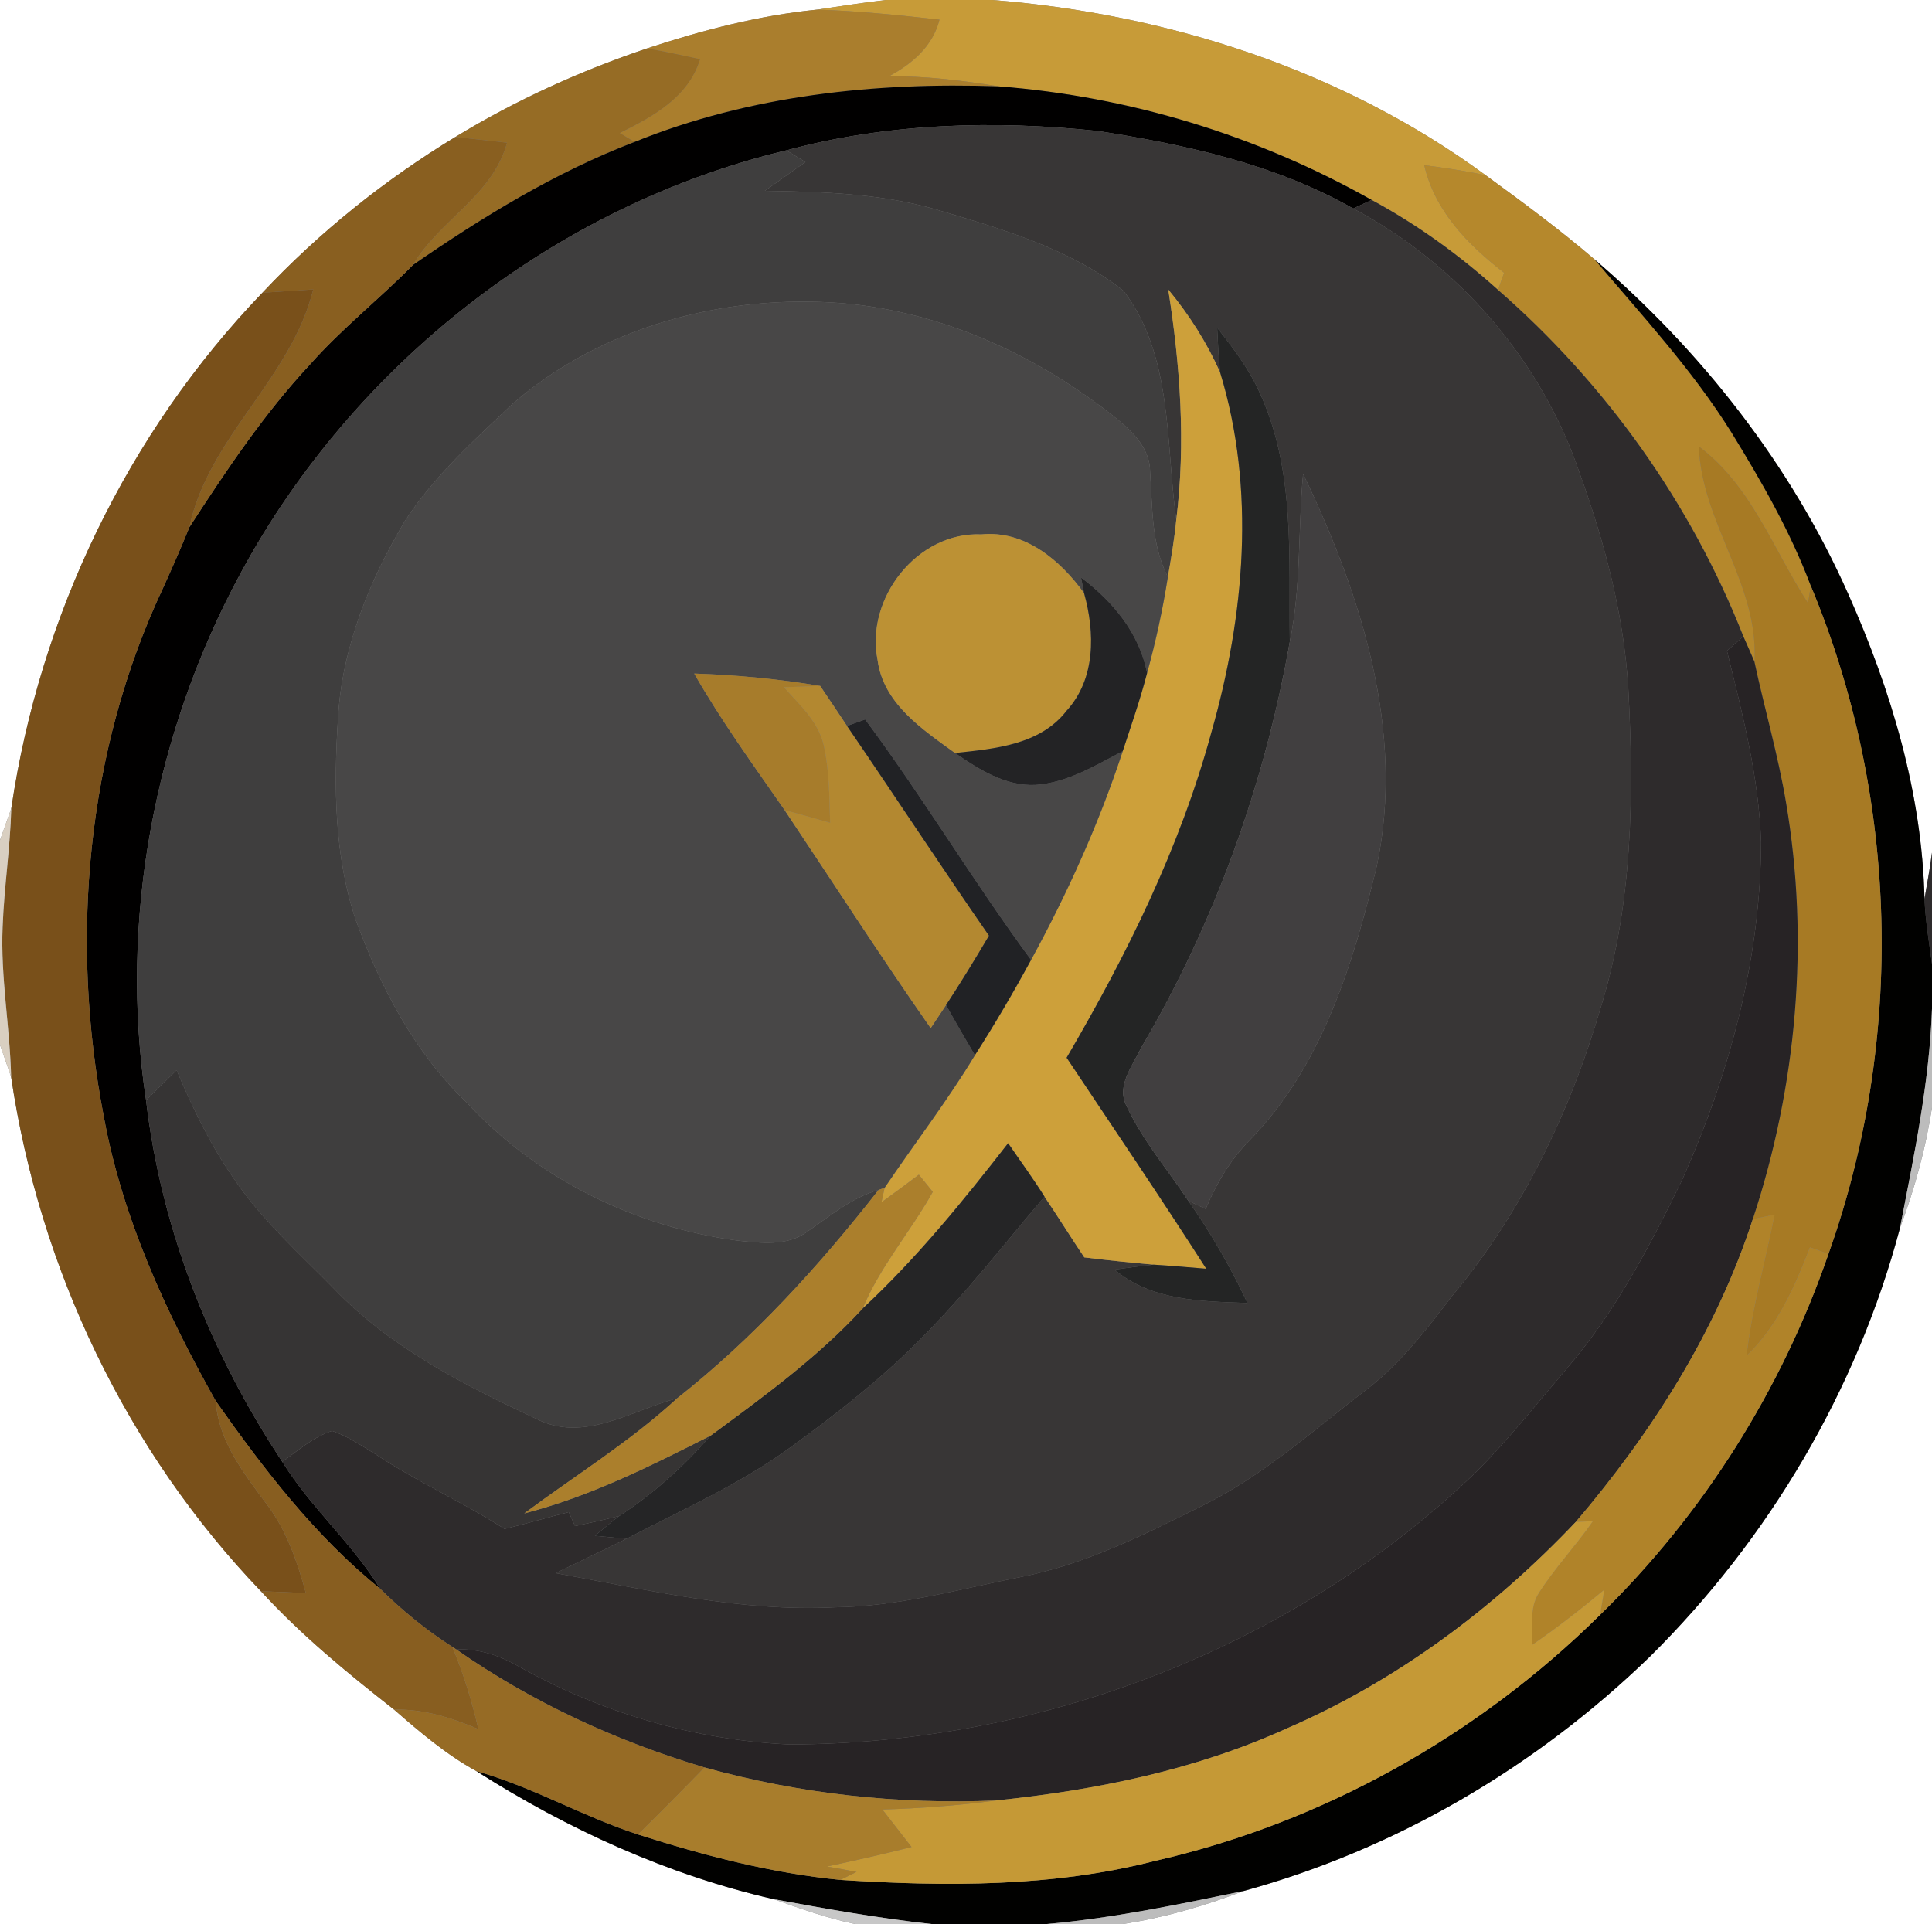 <?xml version="1.0" encoding="UTF-8" ?>
<!DOCTYPE svg PUBLIC "-//W3C//DTD SVG 1.1//EN" "http://www.w3.org/Graphics/SVG/1.1/DTD/svg11.dtd">
<svg width="250pt" height="249pt" viewBox="0 0 250 249" version="1.1" xmlns="http://www.w3.org/2000/svg">
<rect x="0" y="0" width="250" height="249" fill="#808080" stroke="none"/>
<g id="#ffffffff">
<path fill="#ffffff" opacity="1.00" d=" M 0.00 0.00 L 114.65 0.00 C 111.67 0.34 108.71 0.82 105.74 1.25 C 98.23 2.00 90.88 3.91 83.72 6.27 C 75.08 9.18 66.71 12.98 58.92 17.73 C 49.75 23.30 41.30 30.07 33.95 37.89 C 16.50 56.05 5.13 79.74 1.46 104.63 C 0.99 106.00 0.47 107.36 0.00 108.74 L 0.00 0.00 Z" />
<path fill="#ffffff" opacity="1.00" d=" M 128.39 0.00 L 250.00 0.00 L 250.00 110.33 C 249.74 112.34 249.37 114.33 249.03 116.33 C 248.72 102.68 244.71 89.33 239.18 76.92 C 231.75 60.17 220.20 45.46 206.32 33.56 C 201.81 29.70 197.03 26.17 192.23 22.67 C 173.73 9.08 151.15 1.81 128.39 0.00 Z" />
<path fill="#ffffff" opacity="1.00" d=" M 0.00 135.21 C 0.46 136.60 0.98 137.98 1.44 139.38 C 5.10 164.18 16.39 187.82 33.76 205.93 C 38.97 211.61 44.94 216.51 50.99 221.25 C 54.33 224.16 57.74 227.07 61.64 229.21 C 73.46 236.74 86.40 242.64 100.10 245.78 C 103.57 247.00 107.04 248.24 110.65 249.00 L 0.00 249.00 L 0.00 135.21 Z" />
<path fill="#ffffff" opacity="1.00" d=" M 245.87 158.88 C 247.76 153.85 249.18 148.65 250.00 143.34 L 250.00 249.00 L 145.29 249.00 C 150.63 248.18 155.83 246.67 160.87 244.74 C 180.60 239.35 198.77 228.66 213.45 214.44 C 228.87 199.19 240.31 179.87 245.87 158.88 Z" />
</g>
<g id="#c79b38ff">
<path fill="#c79b38" opacity="1.00" d=" M 114.65 0.00 L 128.39 0.00 C 151.15 1.81 173.73 9.08 192.23 22.67 C 189.61 22.13 186.96 21.72 184.30 21.38 C 185.65 27.33 189.98 31.70 194.63 35.31 C 194.43 35.86 194.04 36.97 193.84 37.52 C 188.86 33.03 183.40 29.07 177.49 25.88 C 162.72 17.54 146.14 12.48 129.22 11.18 C 124.53 10.41 119.79 9.84 115.03 9.87 C 118.04 8.27 120.71 5.98 121.57 2.55 C 116.31 1.96 111.04 1.42 105.74 1.25 C 108.71 0.82 111.67 0.34 114.65 0.00 Z" />
</g>
<g id="#aa7e2dff">
<path fill="#aa7e2d" opacity="1.00" d=" M 83.72 6.27 C 90.88 3.91 98.23 2.00 105.74 1.25 C 111.04 1.42 116.31 1.96 121.57 2.55 C 120.71 5.98 118.04 8.27 115.03 9.87 C 119.79 9.84 124.53 10.41 129.22 11.18 C 113.26 10.62 97.02 12.34 82.12 18.37 C 81.64 18.09 80.68 17.51 80.20 17.22 C 84.50 15.09 89.09 12.59 90.59 7.66 C 88.30 7.16 86.02 6.66 83.72 6.27 Z" />
</g>
<g id="#966c25ff">
<path fill="#966c25" opacity="1.00" d=" M 58.92 17.73 C 66.71 12.98 75.08 9.18 83.72 6.27 C 86.02 6.66 88.30 7.16 90.59 7.66 C 89.09 12.59 84.50 15.09 80.20 17.22 C 80.68 17.51 81.64 18.09 82.12 18.37 C 71.86 22.29 62.46 28.07 53.44 34.29 C 56.87 28.46 63.76 25.33 65.61 18.47 C 63.38 18.21 61.15 17.97 58.92 17.73 Z" />
</g>
<g id="#010000ff">
<path fill="#010000" opacity="1.00" d=" M 82.12 18.37 C 97.02 12.34 113.26 10.62 129.22 11.18 C 146.14 12.48 162.72 17.54 177.49 25.88 C 176.89 26.15 175.70 26.71 175.10 26.99 C 165.01 21.24 153.47 18.74 142.11 16.96 C 128.65 15.54 114.87 15.93 101.75 19.46 C 71.89 26.61 45.76 47.14 31.18 74.10 C 19.98 94.76 15.35 119.11 18.90 142.39 C 20.86 159.14 27.25 175.16 36.53 189.18 C 40.19 195.10 45.56 199.70 49.21 205.63 C 40.77 198.81 34.13 190.13 27.92 181.32 C 21.45 169.81 15.84 157.63 13.44 144.56 C 9.01 121.70 11.13 97.25 21.11 76.07 C 22.29 73.47 23.44 70.86 24.51 68.22 C 29.28 60.88 34.16 53.55 40.14 47.14 C 44.24 42.51 49.12 38.68 53.44 34.29 C 62.46 28.07 71.86 22.29 82.12 18.37 Z" />
</g>
<g id="#383636ff">
<path fill="#383636" opacity="1.00" d=" M 101.75 19.46 C 114.87 15.93 128.65 15.54 142.11 16.96 C 153.47 18.74 165.01 21.24 175.10 26.99 C 188.72 34.22 199.51 46.70 204.44 61.33 C 207.66 70.27 210.12 79.56 210.70 89.07 C 211.44 102.83 211.28 116.89 207.20 130.18 C 203.25 143.78 196.96 156.89 187.84 167.80 C 184.54 172.11 181.20 176.49 176.85 179.81 C 170.01 185.05 163.53 190.92 155.75 194.78 C 148.17 198.56 140.48 202.45 132.09 204.09 C 124.12 205.66 116.21 207.93 108.03 208.01 C 95.81 208.63 83.83 205.75 71.90 203.59 C 74.95 202.10 78.02 200.65 81.07 199.14 C 88.25 195.40 95.73 192.10 102.30 187.30 C 108.04 183.12 113.68 178.75 118.70 173.71 C 124.65 167.84 129.75 161.21 135.16 154.87 C 136.91 157.47 138.56 160.13 140.31 162.73 C 143.29 163.10 146.29 163.40 149.29 163.67 C 147.60 163.85 145.91 164.07 144.22 164.31 C 149.01 168.37 155.48 168.42 161.42 168.63 C 159.25 164.01 156.70 159.58 153.77 155.41 C 154.51 155.75 155.27 156.11 156.02 156.46 C 157.37 153.22 159.17 150.16 161.63 147.64 C 171.01 138.09 175.08 124.85 178.14 112.15 C 181.87 94.70 176.14 76.97 168.62 61.34 C 167.95 68.57 168.39 75.91 166.90 83.05 C 166.74 72.31 167.65 61.02 163.07 50.97 C 161.69 47.84 159.62 45.09 157.50 42.42 C 157.59 44.35 157.68 46.27 157.88 48.19 C 156.16 44.33 153.87 40.73 151.17 37.47 C 152.72 47.32 153.45 57.34 152.21 67.26 C 150.82 57.31 151.78 46.06 145.38 37.64 C 138.34 32.08 129.40 29.57 120.92 27.05 C 113.78 25.03 106.33 24.81 98.97 24.70 C 100.72 23.46 102.47 22.22 104.22 20.97 C 103.60 20.60 102.37 19.84 101.75 19.46 Z" />
</g>
<g id="#895f20ff">
<path fill="#895f20" opacity="1.00" d=" M 58.92 17.73 C 61.15 17.97 63.38 18.21 65.61 18.47 C 63.76 25.33 56.87 28.46 53.44 34.29 C 49.12 38.68 44.24 42.51 40.14 47.14 C 34.16 53.55 29.28 60.88 24.51 68.22 C 26.97 56.55 37.69 49.01 40.53 37.46 C 38.33 37.59 36.14 37.74 33.95 37.89 C 41.30 30.07 49.75 23.30 58.92 17.73 Z" />
</g>
<g id="#3f3e3eff">
<path fill="#3f3e3e" opacity="1.00" d=" M 31.18 74.10 C 45.76 47.14 71.89 26.61 101.75 19.46 C 102.37 19.84 103.60 20.60 104.22 20.97 C 102.47 22.22 100.72 23.46 98.97 24.70 C 106.33 24.81 113.78 25.03 120.92 27.05 C 129.40 29.57 138.34 32.08 145.38 37.64 C 151.78 46.06 150.82 57.31 152.21 67.26 C 151.97 69.75 151.55 72.22 151.12 74.68 C 148.95 70.45 149.14 65.66 148.82 61.05 C 148.82 58.19 146.74 56.03 144.68 54.34 C 134.47 46.09 122.02 40.32 108.86 39.23 C 93.75 38.06 77.84 42.24 66.29 52.30 C 61.34 56.99 56.17 61.63 52.42 67.39 C 47.78 75.16 44.26 83.82 43.74 92.94 C 43.18 101.66 43.23 110.68 46.03 119.05 C 49.23 127.72 53.60 136.19 60.36 142.65 C 69.46 152.56 82.25 158.83 95.54 160.57 C 98.52 160.87 101.89 161.31 104.46 159.40 C 107.40 157.39 110.18 154.99 113.68 154.01 C 105.97 163.87 97.48 173.20 87.62 180.97 C 81.68 182.52 75.50 186.80 69.35 183.60 C 59.97 179.22 50.46 174.36 43.22 166.78 C 38.77 162.24 33.95 157.97 30.36 152.68 C 27.26 148.29 24.94 143.42 22.85 138.50 C 21.53 139.80 20.22 141.10 18.90 142.39 C 15.35 119.11 19.98 94.76 31.18 74.10 Z" />
</g>
<g id="#b5882cff">
<path fill="#b5882c" opacity="1.00" d=" M 184.30 21.38 C 186.96 21.72 189.61 22.13 192.23 22.67 C 197.03 26.17 201.81 29.70 206.32 33.56 C 212.48 40.83 218.99 47.86 224.05 55.97 C 227.95 62.32 231.69 68.83 234.32 75.83 C 234.23 76.38 234.04 77.48 233.95 78.03 C 229.46 71.12 226.67 62.89 219.83 57.77 C 220.16 67.63 227.62 75.64 227.02 85.62 C 226.55 84.53 226.08 83.44 225.59 82.36 C 218.79 65.13 207.80 49.69 193.84 37.52 C 194.04 36.97 194.43 35.86 194.63 35.31 C 189.98 31.70 185.65 27.33 184.30 21.38 Z" />
</g>
<g id="#2e2b2cff">
<path fill="#2e2b2c" opacity="1.00" d=" M 177.49 25.88 C 183.40 29.07 188.86 33.03 193.84 37.52 C 207.80 49.69 218.79 65.13 225.59 82.36 C 225.06 82.83 224.00 83.76 223.47 84.23 C 225.47 92.38 227.61 100.59 227.88 109.01 C 227.83 124.12 223.81 138.95 217.68 152.68 C 213.54 161.19 209.08 169.67 202.91 176.91 C 199.09 181.41 195.40 186.04 191.26 190.26 C 167.69 213.14 134.85 225.71 102.11 225.76 C 89.91 225.19 77.85 221.68 67.20 215.71 C 64.72 214.27 61.95 213.33 59.05 213.47 L 58.54 213.14 C 55.17 210.98 52.06 208.44 49.21 205.63 C 45.56 199.70 40.19 195.10 36.53 189.18 C 38.58 187.71 40.53 185.98 42.96 185.18 C 45.03 185.87 46.85 187.14 48.70 188.27 C 54.03 191.81 59.91 194.40 65.28 197.87 C 68.07 197.21 70.82 196.39 73.60 195.69 C 73.80 196.14 74.20 197.05 74.41 197.50 C 76.33 197.08 78.25 196.68 80.16 196.18 C 79.07 197.00 78.02 197.88 76.98 198.76 C 78.34 198.89 79.70 199.02 81.07 199.14 C 78.02 200.65 74.95 202.10 71.90 203.59 C 83.83 205.75 95.81 208.63 108.03 208.01 C 116.21 207.93 124.12 205.66 132.09 204.09 C 140.48 202.45 148.17 198.56 155.75 194.78 C 163.53 190.92 170.01 185.05 176.85 179.81 C 181.20 176.49 184.54 172.11 187.84 167.80 C 196.96 156.89 203.25 143.78 207.20 130.18 C 211.28 116.89 211.44 102.83 210.70 89.07 C 210.12 79.56 207.66 70.27 204.44 61.33 C 199.51 46.70 188.72 34.22 175.10 26.99 C 175.70 26.71 176.89 26.15 177.49 25.88 Z" />
<path fill="#2e2b2c" opacity="1.00" d=" M 249.03 116.33 C 249.37 114.33 249.74 112.34 250.00 110.33 L 250.00 124.77 C 249.62 121.96 249.15 119.16 249.03 116.33 Z" />
</g>
<g id="#010100ff">
<path fill="#010100" opacity="1.00" d=" M 206.32 33.56 C 220.20 45.46 231.75 60.17 239.18 76.92 C 244.71 89.33 248.72 102.68 249.03 116.33 C 249.15 119.16 249.62 121.96 250.00 124.77 L 250.00 130.55 C 249.67 140.11 247.68 149.51 245.87 158.88 C 240.31 179.87 228.87 199.19 213.45 214.44 C 198.77 228.66 180.60 239.35 160.87 244.74 C 152.45 246.47 144.01 248.25 135.44 249.00 L 120.53 249.00 C 113.68 248.25 106.88 247.03 100.10 245.78 C 86.40 242.64 73.46 236.74 61.64 229.21 C 68.89 231.24 75.42 235.10 82.56 237.41 C 91.08 240.13 99.81 242.42 108.74 243.29 C 122.34 244.16 136.21 244.24 149.50 240.82 C 171.16 235.88 191.27 224.59 207.05 208.99 C 220.36 196.03 230.55 179.85 236.60 162.29 C 246.52 134.48 245.69 103.07 234.32 75.83 C 231.69 68.83 227.95 62.32 224.05 55.97 C 218.99 47.86 212.48 40.83 206.32 33.56 Z" />
</g>
<g id="#79501aff">
<path fill="#79501a" opacity="1.00" d=" M 33.95 37.89 C 36.14 37.74 38.33 37.59 40.53 37.46 C 37.69 49.01 26.97 56.55 24.51 68.22 C 23.44 70.86 22.29 73.47 21.11 76.07 C 11.13 97.25 9.01 121.70 13.44 144.56 C 15.84 157.63 21.45 169.81 27.92 181.32 C 28.26 186.47 31.49 190.60 34.44 194.57 C 37.06 197.97 38.46 202.07 39.58 206.17 C 37.64 206.08 35.70 206.01 33.76 205.93 C 16.39 187.82 5.10 164.18 1.44 139.38 C 1.29 132.90 0.06 126.47 0.34 119.96 C 0.53 114.84 1.32 109.76 1.46 104.63 C 5.13 79.74 16.50 56.05 33.95 37.89 Z" />
</g>
<g id="#cda03aff">
<path fill="#cda03a" opacity="1.00" d=" M 151.17 37.47 C 153.87 40.73 156.16 44.33 157.88 48.19 C 162.52 63.36 161.05 79.72 156.75 94.79 C 152.70 109.69 145.79 123.61 138.02 136.89 C 144.07 145.97 150.20 155.01 156.09 164.20 C 153.82 164.01 151.56 163.81 149.29 163.67 C 146.29 163.40 143.29 163.10 140.31 162.73 C 138.56 160.13 136.91 157.47 135.16 154.87 C 133.68 152.50 132.02 150.25 130.45 147.95 C 124.61 155.45 118.61 162.86 111.63 169.34 C 113.89 163.88 117.84 159.39 120.70 154.25 C 120.25 153.70 119.35 152.58 118.90 152.03 C 117.30 153.23 115.69 154.43 114.06 155.60 C 114.17 155.13 114.37 154.19 114.47 153.72 C 118.34 147.99 122.57 142.50 126.15 136.57 C 128.73 132.55 131.14 128.43 133.42 124.23 C 138.13 115.59 142.21 106.58 145.28 97.22 C 146.38 93.87 147.55 90.53 148.43 87.11 C 149.56 83.02 150.46 78.87 151.12 74.68 C 151.55 72.22 151.97 69.75 152.21 67.26 C 153.45 57.34 152.72 47.32 151.17 37.47 Z" />
</g>
<g id="#484747ff">
<path fill="#484747" opacity="1.00" d=" M 66.29 52.30 C 77.84 42.24 93.75 38.06 108.86 39.23 C 122.02 40.32 134.47 46.09 144.68 54.34 C 146.74 56.03 148.82 58.19 148.82 61.05 C 149.14 65.66 148.95 70.45 151.12 74.68 C 150.46 78.87 149.56 83.02 148.43 87.11 C 147.44 81.95 144.00 77.83 139.89 74.75 C 139.99 75.25 140.19 76.26 140.28 76.77 C 137.20 72.50 132.61 68.61 126.99 69.16 C 118.70 68.80 111.95 77.45 113.56 85.42 C 114.30 91.05 119.35 94.39 123.58 97.45 C 126.66 99.57 130.11 101.77 134.00 101.58 C 138.11 101.30 141.72 99.07 145.28 97.22 C 142.21 106.58 138.13 115.59 133.42 124.23 C 125.94 114.08 119.47 103.23 111.95 93.11 C 111.37 93.32 110.19 93.74 109.60 93.95 C 108.44 92.22 107.30 90.48 106.13 88.77 C 100.74 87.87 95.29 87.35 89.83 87.17 C 93.34 93.31 97.50 99.04 101.53 104.84 C 107.82 114.25 113.95 123.78 120.43 133.06 C 121.09 132.06 121.76 131.07 122.42 130.07 C 123.63 132.26 124.88 134.41 126.15 136.57 C 122.57 142.50 118.34 147.99 114.47 153.72 L 113.68 154.01 C 110.18 154.99 107.40 157.39 104.46 159.40 C 101.89 161.31 98.52 160.87 95.54 160.57 C 82.25 158.83 69.46 152.56 60.36 142.65 C 53.60 136.19 49.23 127.72 46.03 119.05 C 43.23 110.68 43.18 101.66 43.74 92.94 C 44.26 83.82 47.78 75.16 52.42 67.39 C 56.17 61.63 61.34 56.99 66.29 52.30 Z" />
</g>
<g id="#242525ff">
<path fill="#242525" opacity="1.00" d=" M 157.50 42.42 C 159.62 45.09 161.69 47.84 163.07 50.97 C 167.65 61.02 166.74 72.31 166.90 83.05 C 163.64 101.56 157.16 119.50 147.61 135.70 C 146.54 137.99 144.39 140.59 145.81 143.20 C 147.87 147.62 151.09 151.36 153.77 155.41 C 156.70 159.58 159.25 164.01 161.42 168.63 C 155.48 168.42 149.01 168.37 144.22 164.31 C 145.91 164.07 147.60 163.85 149.29 163.67 C 151.56 163.81 153.82 164.01 156.09 164.20 C 150.20 155.01 144.07 145.97 138.02 136.89 C 145.79 123.61 152.70 109.69 156.75 94.79 C 161.05 79.72 162.52 63.36 157.88 48.19 C 157.68 46.27 157.59 44.35 157.50 42.42 Z" />
</g>
<g id="#a77a24ff">
<path fill="#a77a24" opacity="1.00" d=" M 219.83 57.77 C 226.67 62.89 229.46 71.12 233.95 78.03 C 234.04 77.48 234.23 76.38 234.32 75.83 C 245.69 103.07 246.52 134.48 236.60 162.29 C 236.00 162.07 234.81 161.64 234.21 161.43 C 232.25 166.52 230.01 171.63 226.00 175.47 C 226.70 169.29 228.42 163.29 229.63 157.20 C 228.92 157.35 227.51 157.64 226.81 157.79 C 232.51 140.51 234.17 121.86 231.12 103.90 C 230.09 97.73 228.33 91.73 227.02 85.62 C 227.62 75.64 220.16 67.63 219.83 57.77 Z" />
</g>
<g id="#413f40ff">
<path fill="#413f40" opacity="1.00" d=" M 166.90 83.05 C 168.39 75.91 167.95 68.57 168.62 61.34 C 176.14 76.97 181.87 94.70 178.14 112.15 C 175.08 124.85 171.01 138.09 161.63 147.64 C 159.17 150.16 157.37 153.22 156.02 156.46 C 155.27 156.11 154.51 155.75 153.77 155.41 C 151.09 151.36 147.87 147.62 145.81 143.20 C 144.39 140.59 146.54 137.99 147.61 135.70 C 157.16 119.50 163.64 101.56 166.90 83.05 Z" />
</g>
<g id="#bc9134ff">
<path fill="#bc9134" opacity="1.00" d=" M 113.56 85.42 C 111.95 77.45 118.70 68.80 126.99 69.16 C 132.61 68.61 137.20 72.50 140.28 76.77 C 141.70 81.86 141.79 87.86 138.01 91.99 C 134.59 96.41 128.70 96.91 123.58 97.45 C 119.35 94.39 114.30 91.05 113.56 85.42 Z" />
</g>
<g id="#232325ff">
<path fill="#232325" opacity="1.00" d=" M 139.89 74.75 C 144.00 77.83 147.44 81.95 148.43 87.11 C 147.55 90.53 146.38 93.87 145.28 97.22 C 141.72 99.07 138.11 101.30 134.00 101.58 C 130.11 101.77 126.66 99.57 123.58 97.45 C 128.70 96.91 134.59 96.41 138.01 91.99 C 141.79 87.86 141.70 81.86 140.28 76.77 C 140.19 76.26 139.99 75.25 139.89 74.75 Z" />
</g>
<g id="#272325ff">
<path fill="#272325" opacity="1.00" d=" M 223.47 84.23 C 224.00 83.76 225.06 82.83 225.59 82.36 C 226.08 83.44 226.55 84.53 227.02 85.62 C 228.33 91.73 230.09 97.73 231.12 103.90 C 234.17 121.86 232.51 140.51 226.81 157.79 C 222.09 172.32 213.76 185.39 203.90 196.97 C 193.32 208.13 180.76 217.52 166.60 223.65 C 154.73 229.06 141.82 231.68 128.91 233.01 C 116.23 233.56 103.41 232.15 91.17 228.74 C 79.78 225.34 68.81 220.30 59.05 213.47 C 61.95 213.33 64.72 214.27 67.20 215.71 C 77.85 221.68 89.91 225.19 102.11 225.76 C 134.85 225.71 167.69 213.14 191.26 190.26 C 195.40 186.04 199.09 181.41 202.91 176.91 C 209.08 169.67 213.54 161.19 217.68 152.68 C 223.81 138.95 227.83 124.12 227.88 109.01 C 227.61 100.59 225.47 92.38 223.47 84.23 Z" />
</g>
<g id="#a77c2bff">
<path fill="#a77c2b" opacity="1.00" d=" M 89.83 87.17 C 95.29 87.35 100.74 87.87 106.13 88.77 C 104.56 88.82 103.00 88.88 101.44 88.94 C 103.43 91.18 105.84 93.33 106.57 96.36 C 107.33 99.68 107.31 103.10 107.42 106.49 C 105.46 105.92 103.50 105.37 101.53 104.84 C 97.50 99.04 93.34 93.31 89.83 87.17 Z" />
</g>
<g id="#b38830ff">
<path fill="#b38830" opacity="1.00" d=" M 101.44 88.94 C 103.00 88.88 104.56 88.82 106.13 88.77 C 107.30 90.48 108.44 92.22 109.60 93.95 C 115.77 102.97 121.75 112.11 127.97 121.09 C 126.18 124.12 124.35 127.13 122.42 130.07 C 121.76 131.07 121.09 132.06 120.43 133.06 C 113.95 123.78 107.82 114.25 101.53 104.84 C 103.50 105.37 105.46 105.92 107.42 106.49 C 107.31 103.10 107.33 99.68 106.57 96.36 C 105.84 93.33 103.43 91.18 101.44 88.94 Z" />
</g>
<g id="#212225ff">
<path fill="#212225" opacity="1.00" d=" M 109.60 93.95 C 110.19 93.74 111.37 93.32 111.95 93.11 C 119.47 103.23 125.94 114.08 133.42 124.23 C 131.14 128.43 128.73 132.55 126.15 136.57 C 124.88 134.41 123.63 132.26 122.42 130.07 C 124.35 127.13 126.18 124.12 127.97 121.09 C 121.75 112.11 115.77 102.97 109.60 93.95 Z" />
</g>
<g id="#d9cfc1ff">
<path fill="#d9cfc1" opacity="1.00" d=" M 0.00 108.74 C 0.47 107.36 0.99 106.00 1.46 104.63 C 1.32 109.76 0.53 114.84 0.34 119.96 C 0.06 126.47 1.29 132.90 1.44 139.38 C 0.98 137.98 0.46 136.60 0.00 135.21 L 0.00 108.74 Z" />
</g>
<g id="#bcbcbcff">
<path fill="#bcbcbc" opacity="1.00" d=" M 245.87 158.88 C 247.68 149.51 249.67 140.11 250.00 130.55 L 250.00 143.34 C 249.18 148.65 247.76 153.85 245.87 158.88 Z" />
<path fill="#bcbcbc" opacity="1.00" d=" M 135.44 249.00 C 144.01 248.25 152.45 246.47 160.87 244.74 C 155.83 246.67 150.63 248.18 145.29 249.00 L 135.44 249.00 Z" />
</g>
<g id="#363434ff">
<path fill="#363434" opacity="1.00" d=" M 18.90 142.39 C 20.22 141.10 21.53 139.80 22.85 138.50 C 24.94 143.42 27.26 148.29 30.36 152.68 C 33.95 157.97 38.77 162.24 43.22 166.78 C 50.46 174.36 59.97 179.22 69.35 183.60 C 75.50 186.80 81.68 182.52 87.62 180.97 C 81.53 186.58 74.46 190.93 67.84 195.86 C 76.33 193.68 84.19 189.73 91.96 185.79 C 88.49 189.75 84.58 193.30 80.16 196.18 C 78.25 196.68 76.33 197.08 74.41 197.50 C 74.20 197.05 73.80 196.14 73.60 195.69 C 70.82 196.39 68.07 197.21 65.28 197.87 C 59.91 194.40 54.03 191.81 48.70 188.27 C 46.85 187.14 45.03 185.87 42.96 185.18 C 40.53 185.98 38.58 187.71 36.53 189.18 C 27.25 175.16 20.86 159.14 18.90 142.39 Z" />
</g>
<g id="#252526ff">
<path fill="#252526" opacity="1.00" d=" M 130.45 147.95 C 132.02 150.25 133.68 152.50 135.16 154.87 C 129.75 161.21 124.65 167.84 118.70 173.71 C 113.68 178.75 108.04 183.12 102.30 187.30 C 95.73 192.10 88.25 195.40 81.07 199.14 C 79.70 199.02 78.34 198.89 76.98 198.76 C 78.02 197.88 79.07 197.00 80.16 196.18 C 84.58 193.30 88.49 189.75 91.96 185.79 C 98.85 180.72 105.81 175.66 111.63 169.34 C 118.61 162.86 124.61 155.45 130.45 147.95 Z" />
</g>
<g id="#ab7f2cff">
<path fill="#ab7f2c" opacity="1.00" d=" M 114.06 155.60 C 115.69 154.43 117.30 153.23 118.90 152.03 C 119.35 152.58 120.25 153.70 120.70 154.25 C 117.84 159.39 113.89 163.88 111.63 169.34 C 105.81 175.66 98.85 180.72 91.96 185.79 C 84.19 189.73 76.33 193.68 67.84 195.86 C 74.46 190.93 81.53 186.58 87.62 180.97 C 97.48 173.20 105.97 163.87 113.68 154.01 L 114.47 153.72 C 114.37 154.19 114.17 155.13 114.06 155.60 Z" />
</g>
<g id="#b08329ff">
<path fill="#b08329" opacity="1.00" d=" M 226.81 157.79 C 227.51 157.64 228.92 157.35 229.63 157.20 C 228.42 163.29 226.70 169.29 226.00 175.47 C 230.01 171.63 232.25 166.52 234.21 161.43 C 234.81 161.64 236.00 162.07 236.60 162.29 C 230.55 179.85 220.36 196.03 207.05 208.99 C 207.23 207.91 207.41 206.83 207.59 205.75 C 204.59 208.24 201.51 210.65 198.29 212.86 C 198.38 210.63 197.83 208.14 199.13 206.15 C 201.21 202.88 203.91 200.06 206.11 196.87 C 205.56 196.89 204.45 196.94 203.90 196.97 C 213.76 185.39 222.09 172.32 226.81 157.79 Z" />
</g>
<g id="#885e20ff">
<path fill="#885e20" opacity="1.00" d=" M 34.44 194.57 C 31.49 190.60 28.26 186.47 27.92 181.32 C 34.13 190.13 40.77 198.81 49.21 205.63 C 52.06 208.44 55.17 210.98 58.54 213.14 C 59.97 216.58 61.07 220.14 61.90 223.78 C 58.44 222.30 54.80 221.16 50.99 221.25 C 44.94 216.51 38.97 211.61 33.76 205.93 C 35.70 206.01 37.64 206.08 39.58 206.17 C 38.46 202.07 37.06 197.97 34.44 194.57 Z" />
</g>
<g id="#c59936ff">
<path fill="#c59936" opacity="1.00" d=" M 166.60 223.65 C 180.76 217.52 193.32 208.13 203.90 196.97 C 204.45 196.94 205.56 196.89 206.11 196.87 C 203.91 200.06 201.21 202.88 199.13 206.15 C 197.83 208.14 198.38 210.63 198.29 212.86 C 201.51 210.65 204.59 208.24 207.59 205.75 C 207.41 206.83 207.23 207.91 207.05 208.99 C 191.27 224.59 171.16 235.88 149.50 240.82 C 136.21 244.24 122.34 244.16 108.74 243.29 C 109.26 243.03 110.31 242.52 110.83 242.26 C 109.56 242.01 108.28 241.77 107.01 241.56 C 110.67 240.77 114.33 239.96 117.95 239.03 C 116.70 237.41 115.43 235.80 114.18 234.18 C 119.10 234.04 124.02 233.66 128.91 233.01 C 141.82 231.68 154.73 229.06 166.60 223.65 Z" />
</g>
<g id="#966b25ff">
<path fill="#966b25" opacity="1.00" d=" M 61.90 223.78 C 61.07 220.14 59.97 216.58 58.54 213.14 L 59.05 213.47 C 68.81 220.30 79.78 225.34 91.17 228.74 C 88.33 231.66 85.46 234.56 82.56 237.41 C 75.42 235.10 68.89 231.24 61.64 229.21 C 57.74 227.07 54.33 224.16 50.99 221.25 C 54.80 221.16 58.44 222.30 61.90 223.78 Z" />
</g>
<g id="#a87d2cff">
<path fill="#a87d2c" opacity="1.00" d=" M 82.56 237.41 C 85.46 234.56 88.33 231.66 91.17 228.74 C 103.41 232.15 116.23 233.56 128.91 233.01 C 124.02 233.66 119.10 234.04 114.18 234.18 C 115.43 235.80 116.70 237.41 117.95 239.03 C 114.33 239.96 110.67 240.77 107.01 241.56 C 108.28 241.77 109.56 242.01 110.83 242.26 C 110.31 242.52 109.26 243.03 108.74 243.29 C 99.81 242.42 91.08 240.13 82.56 237.41 Z" />
</g>
<g id="#c7c7c7ff">
<path fill="#c7c7c7" opacity="1.00" d=" M 100.10 245.78 C 106.88 247.03 113.68 248.25 120.53 249.00 L 110.65 249.00 C 107.04 248.24 103.57 247.00 100.10 245.78 Z" />
</g>
</svg>
